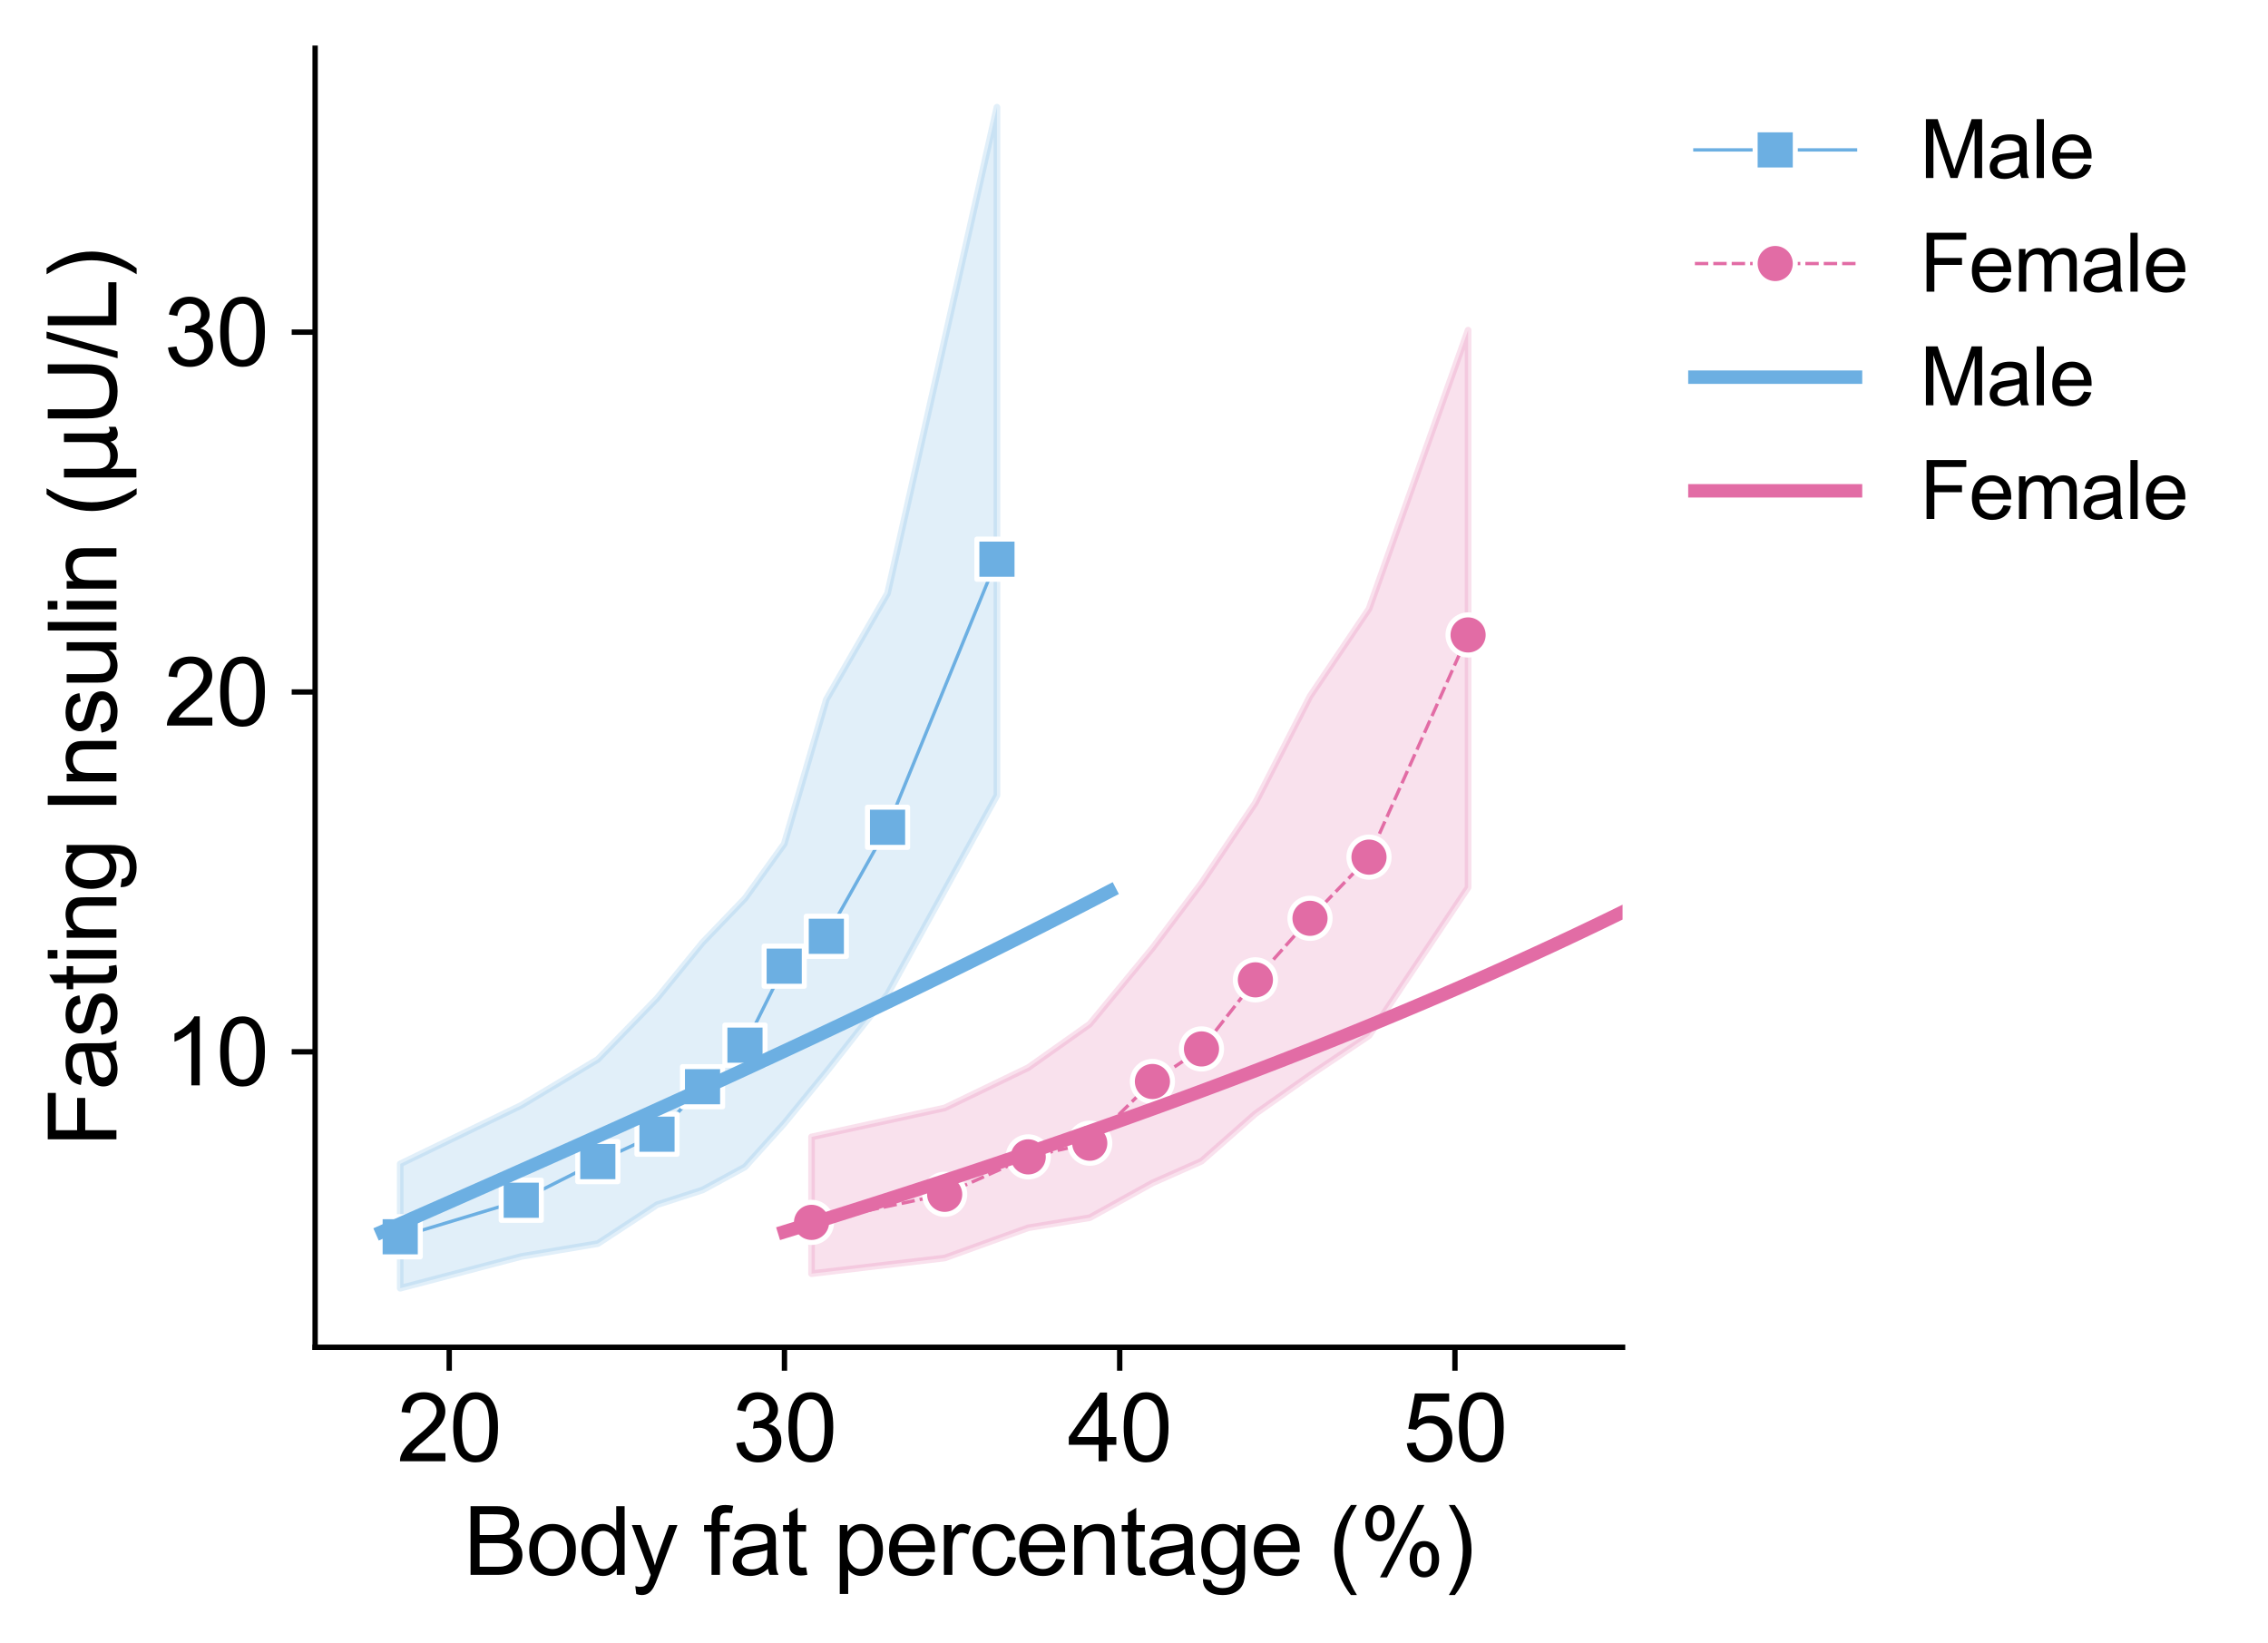 <?xml version="1.0" encoding="utf-8" standalone="no"?>
<!DOCTYPE svg PUBLIC "-//W3C//DTD SVG 1.1//EN"
  "http://www.w3.org/Graphics/SVG/1.1/DTD/svg11.dtd">
<svg xmlns:xlink="http://www.w3.org/1999/xlink" width="338.781pt" height="245.382pt" viewBox="0 0 338.781 245.382" xmlns="http://www.w3.org/2000/svg" version="1.1">
 <defs>
  <style type="text/css">*{stroke-linejoin: round; stroke-linecap: butt}</style>
 </defs>
 <g id="figure_1">
  <g id="patch_1">
   <path d="M 0 245.382 
L 338.781 245.382 
L 338.781 0 
L 0 0 
z
" style="fill: #ffffff"/>
  </g>
  <g id="axes_1">
   <g id="patch_2">
    <path d="M 47.071 201.24 
L 242.371 201.24 
L 242.371 7.2 
L 47.071 7.2 
z
" style="fill: #ffffff"/>
   </g>
   <g id="PolyCollection_1">
    <defs>
     <path id="md6cabfdcdf" d="M 59.782 -71.531 
L 59.782 -52.962 
L 77.861 -57.705 
L 89.298 -59.626 
L 98.139 -65.431 
L 104.94 -67.635 
L 111.28 -71.075 
L 117.141 -77.578 
L 123.434 -85.264 
L 132.577 -96.873 
L 148.919 -126.596 
L 148.919 -229.362 
L 148.919 -229.362 
L 132.577 -156.748 
L 123.434 -140.893 
L 117.141 -119.327 
L 111.28 -111.184 
L 104.94 -104.586 
L 98.139 -96.255 
L 89.298 -87.145 
L 77.861 -80.279 
L 59.782 -71.531 
z
" style="stroke: #6cafe2; stroke-opacity: 0.2"/>
    </defs>
    <g clip-path="url(#p3f4760a3ee)">
     <use xlink:href="#md6cabfdcdf" x="0" y="245.382" style="fill: #6cafe2; fill-opacity: 0.2; stroke: #6cafe2; stroke-opacity: 0.2"/>
    </g>
   </g>
   <g id="PolyCollection_2">
    <defs>
     <path id="me42bd23f30" d="M 121.222 -75.562 
L 121.222 -55.138 
L 141.109 -57.476 
L 153.591 -61.991 
L 162.781 -63.496 
L 172.142 -68.683 
L 179.472 -71.935 
L 187.525 -79.029 
L 195.683 -84.78 
L 204.493 -90.692 
L 219.296 -112.823 
L 219.296 -196.065 
L 219.296 -196.065 
L 204.493 -154.437 
L 195.683 -141.377 
L 187.525 -125.467 
L 179.472 -113.481 
L 172.142 -103.753 
L 162.781 -92.412 
L 153.591 -85.909 
L 141.109 -79.889 
L 121.222 -75.562 
z
" style="stroke: #e26ca5; stroke-opacity: 0.2"/>
    </defs>
    <g clip-path="url(#p3f4760a3ee)">
     <use xlink:href="#me42bd23f30" x="0" y="245.382" style="fill: #e26ca5; fill-opacity: 0.2; stroke: #e26ca5; stroke-opacity: 0.2"/>
    </g>
   </g>
   <g id="matplotlib.axis_1">
    <g id="xtick_1">
     <g id="line2d_1">
      <defs>
       <path id="mf11b885386" d="M 0 0 
L 0 3.5 
" style="stroke: #000000; stroke-width: 0.8"/>
      </defs>
      <g>
       <use xlink:href="#mf11b885386" x="67.101" y="201.24" style="stroke: #000000; stroke-width: 0.8"/>
      </g>
     </g>
     <g id="text_1">
      <!-- 20 -->
      <g transform="translate(59.316 218.261) scale(0.14 -0.14)">
       <defs>
        <path id="ArialMT-32" d="M 3222 541 
L 3222 0 
L 194 0 
Q 188 203 259 391 
Q 375 700 629 1000 
Q 884 1300 1366 1694 
Q 2113 2306 2375 2664 
Q 2638 3022 2638 3341 
Q 2638 3675 2398 3904 
Q 2159 4134 1775 4134 
Q 1369 4134 1125 3890 
Q 881 3647 878 3216 
L 300 3275 
Q 359 3922 746 4261 
Q 1134 4600 1788 4600 
Q 2447 4600 2831 4234 
Q 3216 3869 3216 3328 
Q 3216 3053 3103 2787 
Q 2991 2522 2730 2228 
Q 2469 1934 1863 1422 
Q 1356 997 1212 845 
Q 1069 694 975 541 
L 3222 541 
z
" transform="scale(0.016)"/>
        <path id="ArialMT-30" d="M 266 2259 
Q 266 3072 433 3567 
Q 600 4063 929 4331 
Q 1259 4600 1759 4600 
Q 2128 4600 2406 4451 
Q 2684 4303 2865 4023 
Q 3047 3744 3150 3342 
Q 3253 2941 3253 2259 
Q 3253 1453 3087 958 
Q 2922 463 2592 192 
Q 2263 -78 1759 -78 
Q 1097 -78 719 397 
Q 266 969 266 2259 
z
M 844 2259 
Q 844 1131 1108 757 
Q 1372 384 1759 384 
Q 2147 384 2411 759 
Q 2675 1134 2675 2259 
Q 2675 3391 2411 3762 
Q 2147 4134 1753 4134 
Q 1366 4134 1134 3806 
Q 844 3388 844 2259 
z
" transform="scale(0.016)"/>
       </defs>
       <use xlink:href="#ArialMT-32"/>
       <use xlink:href="#ArialMT-30" x="55.615"/>
      </g>
     </g>
    </g>
    <g id="xtick_2">
     <g id="line2d_2">
      <g>
       <use xlink:href="#mf11b885386" x="117.178" y="201.24" style="stroke: #000000; stroke-width: 0.8"/>
      </g>
     </g>
     <g id="text_2">
      <!-- 30 -->
      <g transform="translate(109.393 218.261) scale(0.14 -0.14)">
       <defs>
        <path id="ArialMT-33" d="M 269 1209 
L 831 1284 
Q 928 806 1161 595 
Q 1394 384 1728 384 
Q 2125 384 2398 659 
Q 2672 934 2672 1341 
Q 2672 1728 2419 1979 
Q 2166 2231 1775 2231 
Q 1616 2231 1378 2169 
L 1441 2663 
Q 1497 2656 1531 2656 
Q 1891 2656 2178 2843 
Q 2466 3031 2466 3422 
Q 2466 3731 2256 3934 
Q 2047 4138 1716 4138 
Q 1388 4138 1169 3931 
Q 950 3725 888 3313 
L 325 3413 
Q 428 3978 793 4289 
Q 1159 4600 1703 4600 
Q 2078 4600 2393 4439 
Q 2709 4278 2876 4000 
Q 3044 3722 3044 3409 
Q 3044 3113 2884 2869 
Q 2725 2625 2413 2481 
Q 2819 2388 3044 2092 
Q 3269 1797 3269 1353 
Q 3269 753 2831 336 
Q 2394 -81 1725 -81 
Q 1122 -81 723 278 
Q 325 638 269 1209 
z
" transform="scale(0.016)"/>
       </defs>
       <use xlink:href="#ArialMT-33"/>
       <use xlink:href="#ArialMT-30" x="55.615"/>
      </g>
     </g>
    </g>
    <g id="xtick_3">
     <g id="line2d_3">
      <g>
       <use xlink:href="#mf11b885386" x="167.255" y="201.24" style="stroke: #000000; stroke-width: 0.8"/>
      </g>
     </g>
     <g id="text_3">
      <!-- 40 -->
      <g transform="translate(159.47 218.261) scale(0.14 -0.14)">
       <defs>
        <path id="ArialMT-34" d="M 2069 0 
L 2069 1097 
L 81 1097 
L 81 1613 
L 2172 4581 
L 2631 4581 
L 2631 1613 
L 3250 1613 
L 3250 1097 
L 2631 1097 
L 2631 0 
L 2069 0 
z
M 2069 1613 
L 2069 3678 
L 634 1613 
L 2069 1613 
z
" transform="scale(0.016)"/>
       </defs>
       <use xlink:href="#ArialMT-34"/>
       <use xlink:href="#ArialMT-30" x="55.615"/>
      </g>
     </g>
    </g>
    <g id="xtick_4">
     <g id="line2d_4">
      <g>
       <use xlink:href="#mf11b885386" x="217.332" y="201.24" style="stroke: #000000; stroke-width: 0.8"/>
      </g>
     </g>
     <g id="text_4">
      <!-- 50 -->
      <g transform="translate(209.547 218.261) scale(0.14 -0.14)">
       <defs>
        <path id="ArialMT-35" d="M 266 1200 
L 856 1250 
Q 922 819 1161 601 
Q 1400 384 1738 384 
Q 2144 384 2425 690 
Q 2706 997 2706 1503 
Q 2706 1984 2436 2262 
Q 2166 2541 1728 2541 
Q 1456 2541 1237 2417 
Q 1019 2294 894 2097 
L 366 2166 
L 809 4519 
L 3088 4519 
L 3088 3981 
L 1259 3981 
L 1013 2750 
Q 1425 3038 1878 3038 
Q 2478 3038 2890 2622 
Q 3303 2206 3303 1553 
Q 3303 931 2941 478 
Q 2500 -78 1738 -78 
Q 1113 -78 717 272 
Q 322 622 266 1200 
z
" transform="scale(0.016)"/>
       </defs>
       <use xlink:href="#ArialMT-35"/>
       <use xlink:href="#ArialMT-30" x="55.615"/>
      </g>
     </g>
    </g>
    <g id="text_5">
     <!-- Body fat percentage (%) -->
     <g transform="translate(69.24 235.235) scale(0.14 -0.14)">
      <defs>
       <path id="ArialMT-42" d="M 469 0 
L 469 4581 
L 2188 4581 
Q 2713 4581 3030 4442 
Q 3347 4303 3526 4014 
Q 3706 3725 3706 3409 
Q 3706 3116 3547 2856 
Q 3388 2597 3066 2438 
Q 3481 2316 3704 2022 
Q 3928 1728 3928 1328 
Q 3928 1006 3792 729 
Q 3656 453 3456 303 
Q 3256 153 2954 76 
Q 2653 0 2216 0 
L 469 0 
z
M 1075 2656 
L 2066 2656 
Q 2469 2656 2644 2709 
Q 2875 2778 2992 2937 
Q 3109 3097 3109 3338 
Q 3109 3566 3000 3739 
Q 2891 3913 2687 3977 
Q 2484 4041 1991 4041 
L 1075 4041 
L 1075 2656 
z
M 1075 541 
L 2216 541 
Q 2509 541 2628 563 
Q 2838 600 2978 687 
Q 3119 775 3209 942 
Q 3300 1109 3300 1328 
Q 3300 1584 3169 1773 
Q 3038 1963 2805 2039 
Q 2572 2116 2134 2116 
L 1075 2116 
L 1075 541 
z
" transform="scale(0.016)"/>
       <path id="ArialMT-6f" d="M 213 1659 
Q 213 2581 725 3025 
Q 1153 3394 1769 3394 
Q 2453 3394 2887 2945 
Q 3322 2497 3322 1706 
Q 3322 1066 3130 698 
Q 2938 331 2570 128 
Q 2203 -75 1769 -75 
Q 1072 -75 642 372 
Q 213 819 213 1659 
z
M 791 1659 
Q 791 1022 1069 705 
Q 1347 388 1769 388 
Q 2188 388 2466 706 
Q 2744 1025 2744 1678 
Q 2744 2294 2464 2611 
Q 2184 2928 1769 2928 
Q 1347 2928 1069 2612 
Q 791 2297 791 1659 
z
" transform="scale(0.016)"/>
       <path id="ArialMT-64" d="M 2575 0 
L 2575 419 
Q 2259 -75 1647 -75 
Q 1250 -75 917 144 
Q 584 363 401 755 
Q 219 1147 219 1656 
Q 219 2153 384 2558 
Q 550 2963 881 3178 
Q 1213 3394 1622 3394 
Q 1922 3394 2156 3267 
Q 2391 3141 2538 2938 
L 2538 4581 
L 3097 4581 
L 3097 0 
L 2575 0 
z
M 797 1656 
Q 797 1019 1065 703 
Q 1334 388 1700 388 
Q 2069 388 2326 689 
Q 2584 991 2584 1609 
Q 2584 2291 2321 2609 
Q 2059 2928 1675 2928 
Q 1300 2928 1048 2622 
Q 797 2316 797 1656 
z
" transform="scale(0.016)"/>
       <path id="ArialMT-79" d="M 397 -1278 
L 334 -750 
Q 519 -800 656 -800 
Q 844 -800 956 -737 
Q 1069 -675 1141 -563 
Q 1194 -478 1313 -144 
Q 1328 -97 1363 -6 
L 103 3319 
L 709 3319 
L 1400 1397 
Q 1534 1031 1641 628 
Q 1738 1016 1872 1384 
L 2581 3319 
L 3144 3319 
L 1881 -56 
Q 1678 -603 1566 -809 
Q 1416 -1088 1222 -1217 
Q 1028 -1347 759 -1347 
Q 597 -1347 397 -1278 
z
" transform="scale(0.016)"/>
       <path id="ArialMT-20" transform="scale(0.016)"/>
       <path id="ArialMT-66" d="M 556 0 
L 556 2881 
L 59 2881 
L 59 3319 
L 556 3319 
L 556 3672 
Q 556 4006 616 4169 
Q 697 4388 901 4523 
Q 1106 4659 1475 4659 
Q 1713 4659 2000 4603 
L 1916 4113 
Q 1741 4144 1584 4144 
Q 1328 4144 1222 4034 
Q 1116 3925 1116 3625 
L 1116 3319 
L 1763 3319 
L 1763 2881 
L 1116 2881 
L 1116 0 
L 556 0 
z
" transform="scale(0.016)"/>
       <path id="ArialMT-61" d="M 2588 409 
Q 2275 144 1986 34 
Q 1697 -75 1366 -75 
Q 819 -75 525 192 
Q 231 459 231 875 
Q 231 1119 342 1320 
Q 453 1522 633 1644 
Q 813 1766 1038 1828 
Q 1203 1872 1538 1913 
Q 2219 1994 2541 2106 
Q 2544 2222 2544 2253 
Q 2544 2597 2384 2738 
Q 2169 2928 1744 2928 
Q 1347 2928 1158 2789 
Q 969 2650 878 2297 
L 328 2372 
Q 403 2725 575 2942 
Q 747 3159 1072 3276 
Q 1397 3394 1825 3394 
Q 2250 3394 2515 3294 
Q 2781 3194 2906 3042 
Q 3031 2891 3081 2659 
Q 3109 2516 3109 2141 
L 3109 1391 
Q 3109 606 3145 398 
Q 3181 191 3288 0 
L 2700 0 
Q 2613 175 2588 409 
z
M 2541 1666 
Q 2234 1541 1622 1453 
Q 1275 1403 1131 1340 
Q 988 1278 909 1158 
Q 831 1038 831 891 
Q 831 666 1001 516 
Q 1172 366 1500 366 
Q 1825 366 2078 508 
Q 2331 650 2450 897 
Q 2541 1088 2541 1459 
L 2541 1666 
z
" transform="scale(0.016)"/>
       <path id="ArialMT-74" d="M 1650 503 
L 1731 6 
Q 1494 -44 1306 -44 
Q 1000 -44 831 53 
Q 663 150 594 308 
Q 525 466 525 972 
L 525 2881 
L 113 2881 
L 113 3319 
L 525 3319 
L 525 4141 
L 1084 4478 
L 1084 3319 
L 1650 3319 
L 1650 2881 
L 1084 2881 
L 1084 941 
Q 1084 700 1114 631 
Q 1144 563 1211 522 
Q 1278 481 1403 481 
Q 1497 481 1650 503 
z
" transform="scale(0.016)"/>
       <path id="ArialMT-70" d="M 422 -1272 
L 422 3319 
L 934 3319 
L 934 2888 
Q 1116 3141 1344 3267 
Q 1572 3394 1897 3394 
Q 2322 3394 2647 3175 
Q 2972 2956 3137 2557 
Q 3303 2159 3303 1684 
Q 3303 1175 3120 767 
Q 2938 359 2589 142 
Q 2241 -75 1856 -75 
Q 1575 -75 1351 44 
Q 1128 163 984 344 
L 984 -1272 
L 422 -1272 
z
M 931 1641 
Q 931 1000 1190 694 
Q 1450 388 1819 388 
Q 2194 388 2461 705 
Q 2728 1022 2728 1688 
Q 2728 2322 2467 2637 
Q 2206 2953 1844 2953 
Q 1484 2953 1207 2617 
Q 931 2281 931 1641 
z
" transform="scale(0.016)"/>
       <path id="ArialMT-65" d="M 2694 1069 
L 3275 997 
Q 3138 488 2766 206 
Q 2394 -75 1816 -75 
Q 1088 -75 661 373 
Q 234 822 234 1631 
Q 234 2469 665 2931 
Q 1097 3394 1784 3394 
Q 2450 3394 2872 2941 
Q 3294 2488 3294 1666 
Q 3294 1616 3291 1516 
L 816 1516 
Q 847 969 1125 678 
Q 1403 388 1819 388 
Q 2128 388 2347 550 
Q 2566 713 2694 1069 
z
M 847 1978 
L 2700 1978 
Q 2663 2397 2488 2606 
Q 2219 2931 1791 2931 
Q 1403 2931 1139 2672 
Q 875 2413 847 1978 
z
" transform="scale(0.016)"/>
       <path id="ArialMT-72" d="M 416 0 
L 416 3319 
L 922 3319 
L 922 2816 
Q 1116 3169 1280 3281 
Q 1444 3394 1641 3394 
Q 1925 3394 2219 3213 
L 2025 2691 
Q 1819 2813 1613 2813 
Q 1428 2813 1281 2702 
Q 1134 2591 1072 2394 
Q 978 2094 978 1738 
L 978 0 
L 416 0 
z
" transform="scale(0.016)"/>
       <path id="ArialMT-63" d="M 2588 1216 
L 3141 1144 
Q 3050 572 2676 248 
Q 2303 -75 1759 -75 
Q 1078 -75 664 370 
Q 250 816 250 1647 
Q 250 2184 428 2587 
Q 606 2991 970 3192 
Q 1334 3394 1763 3394 
Q 2303 3394 2647 3120 
Q 2991 2847 3088 2344 
L 2541 2259 
Q 2463 2594 2264 2762 
Q 2066 2931 1784 2931 
Q 1359 2931 1093 2626 
Q 828 2322 828 1663 
Q 828 994 1084 691 
Q 1341 388 1753 388 
Q 2084 388 2306 591 
Q 2528 794 2588 1216 
z
" transform="scale(0.016)"/>
       <path id="ArialMT-6e" d="M 422 0 
L 422 3319 
L 928 3319 
L 928 2847 
Q 1294 3394 1984 3394 
Q 2284 3394 2536 3286 
Q 2788 3178 2913 3003 
Q 3038 2828 3088 2588 
Q 3119 2431 3119 2041 
L 3119 0 
L 2556 0 
L 2556 2019 
Q 2556 2363 2490 2533 
Q 2425 2703 2258 2804 
Q 2091 2906 1866 2906 
Q 1506 2906 1245 2678 
Q 984 2450 984 1813 
L 984 0 
L 422 0 
z
" transform="scale(0.016)"/>
       <path id="ArialMT-67" d="M 319 -275 
L 866 -356 
Q 900 -609 1056 -725 
Q 1266 -881 1628 -881 
Q 2019 -881 2231 -725 
Q 2444 -569 2519 -288 
Q 2563 -116 2559 434 
Q 2191 0 1641 0 
Q 956 0 581 494 
Q 206 988 206 1678 
Q 206 2153 378 2554 
Q 550 2956 876 3175 
Q 1203 3394 1644 3394 
Q 2231 3394 2613 2919 
L 2613 3319 
L 3131 3319 
L 3131 450 
Q 3131 -325 2973 -648 
Q 2816 -972 2473 -1159 
Q 2131 -1347 1631 -1347 
Q 1038 -1347 672 -1080 
Q 306 -813 319 -275 
z
M 784 1719 
Q 784 1066 1043 766 
Q 1303 466 1694 466 
Q 2081 466 2343 764 
Q 2606 1063 2606 1700 
Q 2606 2309 2336 2618 
Q 2066 2928 1684 2928 
Q 1309 2928 1046 2623 
Q 784 2319 784 1719 
z
" transform="scale(0.016)"/>
       <path id="ArialMT-28" d="M 1497 -1347 
Q 1031 -759 709 28 
Q 388 816 388 1659 
Q 388 2403 628 3084 
Q 909 3875 1497 4659 
L 1900 4659 
Q 1522 4009 1400 3731 
Q 1209 3300 1100 2831 
Q 966 2247 966 1656 
Q 966 153 1900 -1347 
L 1497 -1347 
z
" transform="scale(0.016)"/>
       <path id="ArialMT-25" d="M 372 3481 
Q 372 3972 619 4315 
Q 866 4659 1334 4659 
Q 1766 4659 2048 4351 
Q 2331 4044 2331 3447 
Q 2331 2866 2045 2552 
Q 1759 2238 1341 2238 
Q 925 2238 648 2547 
Q 372 2856 372 3481 
z
M 1350 4272 
Q 1141 4272 1002 4090 
Q 863 3909 863 3425 
Q 863 2984 1003 2804 
Q 1144 2625 1350 2625 
Q 1563 2625 1702 2806 
Q 1841 2988 1841 3469 
Q 1841 3913 1700 4092 
Q 1559 4272 1350 4272 
z
M 1353 -169 
L 3859 4659 
L 4316 4659 
L 1819 -169 
L 1353 -169 
z
M 3334 1075 
Q 3334 1569 3581 1911 
Q 3828 2253 4300 2253 
Q 4731 2253 5014 1945 
Q 5297 1638 5297 1041 
Q 5297 459 5011 145 
Q 4725 -169 4303 -169 
Q 3888 -169 3611 142 
Q 3334 453 3334 1075 
z
M 4316 1866 
Q 4103 1866 3964 1684 
Q 3825 1503 3825 1019 
Q 3825 581 3965 400 
Q 4106 219 4313 219 
Q 4528 219 4667 400 
Q 4806 581 4806 1063 
Q 4806 1506 4665 1686 
Q 4525 1866 4316 1866 
z
" transform="scale(0.016)"/>
       <path id="ArialMT-29" d="M 791 -1347 
L 388 -1347 
Q 1322 153 1322 1656 
Q 1322 2244 1188 2822 
Q 1081 3291 891 3722 
Q 769 4003 388 4659 
L 791 4659 
Q 1378 3875 1659 3084 
Q 1900 2403 1900 1659 
Q 1900 816 1576 28 
Q 1253 -759 791 -1347 
z
" transform="scale(0.016)"/>
      </defs>
      <use xlink:href="#ArialMT-42"/>
      <use xlink:href="#ArialMT-6f" x="66.699"/>
      <use xlink:href="#ArialMT-64" x="122.314"/>
      <use xlink:href="#ArialMT-79" x="177.93"/>
      <use xlink:href="#ArialMT-20" x="227.93"/>
      <use xlink:href="#ArialMT-66" x="255.713"/>
      <use xlink:href="#ArialMT-61" x="283.496"/>
      <use xlink:href="#ArialMT-74" x="339.111"/>
      <use xlink:href="#ArialMT-20" x="366.895"/>
      <use xlink:href="#ArialMT-70" x="394.678"/>
      <use xlink:href="#ArialMT-65" x="450.293"/>
      <use xlink:href="#ArialMT-72" x="505.908"/>
      <use xlink:href="#ArialMT-63" x="539.209"/>
      <use xlink:href="#ArialMT-65" x="589.209"/>
      <use xlink:href="#ArialMT-6e" x="644.824"/>
      <use xlink:href="#ArialMT-74" x="700.439"/>
      <use xlink:href="#ArialMT-61" x="728.223"/>
      <use xlink:href="#ArialMT-67" x="783.838"/>
      <use xlink:href="#ArialMT-65" x="839.453"/>
      <use xlink:href="#ArialMT-20" x="895.068"/>
      <use xlink:href="#ArialMT-28" x="922.852"/>
      <use xlink:href="#ArialMT-25" x="956.152"/>
      <use xlink:href="#ArialMT-29" x="1045.068"/>
     </g>
    </g>
   </g>
   <g id="matplotlib.axis_2">
    <g id="ytick_1">
     <g id="line2d_5">
      <defs>
       <path id="me6622b8997" d="M 0 0 
L -3.5 0 
" style="stroke: #000000; stroke-width: 0.8"/>
      </defs>
      <g>
       <use xlink:href="#me6622b8997" x="47.071" y="157.108" style="stroke: #000000; stroke-width: 0.8"/>
      </g>
     </g>
     <g id="text_6">
      <!-- 10 -->
      <g transform="translate(24.5 162.118) scale(0.14 -0.14)">
       <defs>
        <path id="ArialMT-31" d="M 2384 0 
L 1822 0 
L 1822 3584 
Q 1619 3391 1289 3197 
Q 959 3003 697 2906 
L 697 3450 
Q 1169 3672 1522 3987 
Q 1875 4303 2022 4600 
L 2384 4600 
L 2384 0 
z
" transform="scale(0.016)"/>
       </defs>
       <use xlink:href="#ArialMT-31"/>
       <use xlink:href="#ArialMT-30" x="55.615"/>
      </g>
     </g>
    </g>
    <g id="ytick_2">
     <g id="line2d_6">
      <g>
       <use xlink:href="#me6622b8997" x="47.071" y="103.36" style="stroke: #000000; stroke-width: 0.8"/>
      </g>
     </g>
     <g id="text_7">
      <!-- 20 -->
      <g transform="translate(24.5 108.371) scale(0.14 -0.14)">
       <use xlink:href="#ArialMT-32"/>
       <use xlink:href="#ArialMT-30" x="55.615"/>
      </g>
     </g>
    </g>
    <g id="ytick_3">
     <g id="line2d_7">
      <g>
       <use xlink:href="#me6622b8997" x="47.071" y="49.612" style="stroke: #000000; stroke-width: 0.8"/>
      </g>
     </g>
     <g id="text_8">
      <!-- 30 -->
      <g transform="translate(24.5 54.623) scale(0.14 -0.14)">
       <use xlink:href="#ArialMT-33"/>
       <use xlink:href="#ArialMT-30" x="55.615"/>
      </g>
     </g>
    </g>
    <g id="text_9">
     <!-- Fasting Insulin ($\mathrm{\mu}$U/L) -->
     <g transform="translate(17.42 171.35) rotate(-90) scale(0.14 -0.14)">
      <defs>
       <path id="ArialMT-46" d="M 525 0 
L 525 4581 
L 3616 4581 
L 3616 4041 
L 1131 4041 
L 1131 2622 
L 3281 2622 
L 3281 2081 
L 1131 2081 
L 1131 0 
L 525 0 
z
" transform="scale(0.016)"/>
       <path id="ArialMT-73" d="M 197 991 
L 753 1078 
Q 800 744 1014 566 
Q 1228 388 1613 388 
Q 2000 388 2187 545 
Q 2375 703 2375 916 
Q 2375 1106 2209 1216 
Q 2094 1291 1634 1406 
Q 1016 1563 777 1677 
Q 538 1791 414 1992 
Q 291 2194 291 2438 
Q 291 2659 392 2848 
Q 494 3038 669 3163 
Q 800 3259 1026 3326 
Q 1253 3394 1513 3394 
Q 1903 3394 2198 3281 
Q 2494 3169 2634 2976 
Q 2775 2784 2828 2463 
L 2278 2388 
Q 2241 2644 2061 2787 
Q 1881 2931 1553 2931 
Q 1166 2931 1000 2803 
Q 834 2675 834 2503 
Q 834 2394 903 2306 
Q 972 2216 1119 2156 
Q 1203 2125 1616 2013 
Q 2213 1853 2448 1751 
Q 2684 1650 2818 1456 
Q 2953 1263 2953 975 
Q 2953 694 2789 445 
Q 2625 197 2315 61 
Q 2006 -75 1616 -75 
Q 969 -75 630 194 
Q 291 463 197 991 
z
" transform="scale(0.016)"/>
       <path id="ArialMT-69" d="M 425 3934 
L 425 4581 
L 988 4581 
L 988 3934 
L 425 3934 
z
M 425 0 
L 425 3319 
L 988 3319 
L 988 0 
L 425 0 
z
" transform="scale(0.016)"/>
       <path id="ArialMT-49" d="M 597 0 
L 597 4581 
L 1203 4581 
L 1203 0 
L 597 0 
z
" transform="scale(0.016)"/>
       <path id="ArialMT-75" d="M 2597 0 
L 2597 488 
Q 2209 -75 1544 -75 
Q 1250 -75 995 37 
Q 741 150 617 320 
Q 494 491 444 738 
Q 409 903 409 1263 
L 409 3319 
L 972 3319 
L 972 1478 
Q 972 1038 1006 884 
Q 1059 663 1231 536 
Q 1403 409 1656 409 
Q 1909 409 2131 539 
Q 2353 669 2445 892 
Q 2538 1116 2538 1541 
L 2538 3319 
L 3100 3319 
L 3100 0 
L 2597 0 
z
" transform="scale(0.016)"/>
       <path id="ArialMT-6c" d="M 409 0 
L 409 4581 
L 972 4581 
L 972 0 
L 409 0 
z
" transform="scale(0.016)"/>
       <path id="DejaVuSans-3bc" d="M 544 -1331 
L 544 3500 
L 1119 3500 
L 1119 1325 
Q 1119 872 1334 640 
Q 1550 409 1972 409 
Q 2434 409 2667 671 
Q 2900 934 2900 1459 
L 2900 3500 
L 3475 3500 
L 3475 806 
Q 3475 619 3529 530 
Q 3584 441 3700 441 
Q 3728 441 3778 458 
Q 3828 475 3916 513 
L 3916 50 
Q 3788 -22 3673 -56 
Q 3559 -91 3450 -91 
Q 3234 -91 3106 31 
Q 2978 153 2931 403 
Q 2775 156 2548 32 
Q 2322 -91 2016 -91 
Q 1697 -91 1473 31 
Q 1250 153 1119 397 
L 1119 -1331 
L 544 -1331 
z
" transform="scale(0.016)"/>
       <path id="ArialMT-55" d="M 3500 4581 
L 4106 4581 
L 4106 1934 
Q 4106 1244 3950 837 
Q 3794 431 3386 176 
Q 2978 -78 2316 -78 
Q 1672 -78 1262 144 
Q 853 366 678 786 
Q 503 1206 503 1934 
L 503 4581 
L 1109 4581 
L 1109 1938 
Q 1109 1341 1220 1058 
Q 1331 775 1601 622 
Q 1872 469 2263 469 
Q 2931 469 3215 772 
Q 3500 1075 3500 1938 
L 3500 4581 
z
" transform="scale(0.016)"/>
       <path id="ArialMT-2f" d="M 0 -78 
L 1328 4659 
L 1778 4659 
L 453 -78 
L 0 -78 
z
" transform="scale(0.016)"/>
       <path id="ArialMT-4c" d="M 469 0 
L 469 4581 
L 1075 4581 
L 1075 541 
L 3331 541 
L 3331 0 
L 469 0 
z
" transform="scale(0.016)"/>
      </defs>
      <use xlink:href="#ArialMT-46" transform="translate(0 0.203)"/>
      <use xlink:href="#ArialMT-61" transform="translate(61.084 0.203)"/>
      <use xlink:href="#ArialMT-73" transform="translate(116.699 0.203)"/>
      <use xlink:href="#ArialMT-74" transform="translate(166.699 0.203)"/>
      <use xlink:href="#ArialMT-69" transform="translate(194.482 0.203)"/>
      <use xlink:href="#ArialMT-6e" transform="translate(216.699 0.203)"/>
      <use xlink:href="#ArialMT-67" transform="translate(272.314 0.203)"/>
      <use xlink:href="#ArialMT-20" transform="translate(327.93 0.203)"/>
      <use xlink:href="#ArialMT-49" transform="translate(355.713 0.203)"/>
      <use xlink:href="#ArialMT-6e" transform="translate(383.496 0.203)"/>
      <use xlink:href="#ArialMT-73" transform="translate(439.111 0.203)"/>
      <use xlink:href="#ArialMT-75" transform="translate(489.111 0.203)"/>
      <use xlink:href="#ArialMT-6c" transform="translate(544.727 0.203)"/>
      <use xlink:href="#ArialMT-69" transform="translate(566.943 0.203)"/>
      <use xlink:href="#ArialMT-6e" transform="translate(589.16 0.203)"/>
      <use xlink:href="#ArialMT-20" transform="translate(644.775 0.203)"/>
      <use xlink:href="#ArialMT-28" transform="translate(672.559 0.203)"/>
      <use xlink:href="#DejaVuSans-3bc" transform="translate(705.859 0.203)"/>
      <use xlink:href="#ArialMT-55" transform="translate(769.482 0.203)"/>
      <use xlink:href="#ArialMT-2f" transform="translate(841.699 0.203)"/>
      <use xlink:href="#ArialMT-4c" transform="translate(869.482 0.203)"/>
      <use xlink:href="#ArialMT-29" transform="translate(925.098 0.203)"/>
     </g>
    </g>
   </g>
   <g id="line2d_8">
    <path d="M 59.782 184.734 
L 77.861 179.279 
L 89.298 173.501 
L 98.139 169.416 
L 104.94 162.321 
L 111.28 156.113 
L 117.141 144.316 
L 123.434 139.855 
L 132.577 123.569 
L 148.919 83.527 
" clip-path="url(#p3f4760a3ee)" style="fill: none; stroke: #6cafe2; stroke-width: 0.5; stroke-linecap: square"/>
    <defs>
     <path id="m5337abeedf" d="M -3 3 
L 3 3 
L 3 -3 
L -3 -3 
z
" style="stroke: #ffffff; stroke-width: 0.75; stroke-linejoin: miter"/>
    </defs>
    <g clip-path="url(#p3f4760a3ee)">
     <use xlink:href="#m5337abeedf" x="59.782" y="184.734" style="fill: #6cafe2; stroke: #ffffff; stroke-width: 0.75; stroke-linejoin: miter"/>
     <use xlink:href="#m5337abeedf" x="77.861" y="179.279" style="fill: #6cafe2; stroke: #ffffff; stroke-width: 0.75; stroke-linejoin: miter"/>
     <use xlink:href="#m5337abeedf" x="89.298" y="173.501" style="fill: #6cafe2; stroke: #ffffff; stroke-width: 0.75; stroke-linejoin: miter"/>
     <use xlink:href="#m5337abeedf" x="98.139" y="169.416" style="fill: #6cafe2; stroke: #ffffff; stroke-width: 0.75; stroke-linejoin: miter"/>
     <use xlink:href="#m5337abeedf" x="104.94" y="162.321" style="fill: #6cafe2; stroke: #ffffff; stroke-width: 0.75; stroke-linejoin: miter"/>
     <use xlink:href="#m5337abeedf" x="111.28" y="156.113" style="fill: #6cafe2; stroke: #ffffff; stroke-width: 0.75; stroke-linejoin: miter"/>
     <use xlink:href="#m5337abeedf" x="117.141" y="144.316" style="fill: #6cafe2; stroke: #ffffff; stroke-width: 0.75; stroke-linejoin: miter"/>
     <use xlink:href="#m5337abeedf" x="123.434" y="139.855" style="fill: #6cafe2; stroke: #ffffff; stroke-width: 0.75; stroke-linejoin: miter"/>
     <use xlink:href="#m5337abeedf" x="132.577" y="123.569" style="fill: #6cafe2; stroke: #ffffff; stroke-width: 0.75; stroke-linejoin: miter"/>
     <use xlink:href="#m5337abeedf" x="148.919" y="83.527" style="fill: #6cafe2; stroke: #ffffff; stroke-width: 0.75; stroke-linejoin: miter"/>
    </g>
   </g>
   <g id="line2d_9">
    <path d="M 121.222 182.584 
L 141.109 178.392 
L 153.591 172.802 
L 162.781 170.76 
L 172.142 161.542 
L 179.472 156.678 
L 187.525 146.358 
L 195.683 137.167 
L 204.493 128.03 
L 219.296 94.841 
" clip-path="url(#p3f4760a3ee)" style="fill: none; stroke-dasharray: 2,0.75; stroke-dashoffset: 0; stroke: #e26ca5; stroke-width: 0.5"/>
    <defs>
     <path id="m2dd0df850f" d="M 0 3 
C 0.796 3 1.559 2.684 2.121 2.121 
C 2.684 1.559 3 0.796 3 0 
C 3 -0.796 2.684 -1.559 2.121 -2.121 
C 1.559 -2.684 0.796 -3 0 -3 
C -0.796 -3 -1.559 -2.684 -2.121 -2.121 
C -2.684 -1.559 -3 -0.796 -3 0 
C -3 0.796 -2.684 1.559 -2.121 2.121 
C -1.559 2.684 -0.796 3 0 3 
z
" style="stroke: #ffffff; stroke-width: 0.75"/>
    </defs>
    <g clip-path="url(#p3f4760a3ee)">
     <use xlink:href="#m2dd0df850f" x="121.222" y="182.584" style="fill: #e26ca5; stroke: #ffffff; stroke-width: 0.75"/>
     <use xlink:href="#m2dd0df850f" x="141.109" y="178.392" style="fill: #e26ca5; stroke: #ffffff; stroke-width: 0.75"/>
     <use xlink:href="#m2dd0df850f" x="153.591" y="172.802" style="fill: #e26ca5; stroke: #ffffff; stroke-width: 0.75"/>
     <use xlink:href="#m2dd0df850f" x="162.781" y="170.76" style="fill: #e26ca5; stroke: #ffffff; stroke-width: 0.75"/>
     <use xlink:href="#m2dd0df850f" x="172.142" y="161.542" style="fill: #e26ca5; stroke: #ffffff; stroke-width: 0.75"/>
     <use xlink:href="#m2dd0df850f" x="179.472" y="156.678" style="fill: #e26ca5; stroke: #ffffff; stroke-width: 0.75"/>
     <use xlink:href="#m2dd0df850f" x="187.525" y="146.358" style="fill: #e26ca5; stroke: #ffffff; stroke-width: 0.75"/>
     <use xlink:href="#m2dd0df850f" x="195.683" y="137.167" style="fill: #e26ca5; stroke: #ffffff; stroke-width: 0.75"/>
     <use xlink:href="#m2dd0df850f" x="204.493" y="128.03" style="fill: #e26ca5; stroke: #ffffff; stroke-width: 0.75"/>
     <use xlink:href="#m2dd0df850f" x="219.296" y="94.841" style="fill: #e26ca5; stroke: #ffffff; stroke-width: 0.75"/>
    </g>
   </g>
   <g id="line2d_10"/>
   <g id="line2d_11"/>
   <g id="line2d_12">
    <path d="M 57.086 183.982 
L 58.574 183.327 
L 60.051 182.677 
L 61.517 182.032 
L 62.973 181.39 
L 64.419 180.754 
L 65.854 180.121 
L 67.279 179.492 
L 68.694 178.868 
L 70.099 178.247 
L 71.494 177.631 
L 72.88 177.018 
L 74.255 176.409 
L 75.621 175.804 
L 76.978 175.202 
L 78.326 174.604 
L 79.664 174.009 
L 80.993 173.418 
L 82.312 172.831 
L 83.623 172.247 
L 84.925 171.666 
L 86.219 171.088 
L 87.503 170.513 
L 88.779 169.942 
L 90.046 169.374 
L 91.305 168.808 
L 92.556 168.246 
L 93.798 167.687 
L 95.032 167.13 
L 96.258 166.577 
L 97.476 166.026 
L 98.686 165.478 
L 99.888 164.933 
L 101.082 164.39 
L 102.269 163.851 
L 103.448 163.313 
L 104.619 162.779 
L 105.783 162.247 
L 106.939 161.717 
L 108.088 161.19 
L 109.23 160.665 
L 110.364 160.143 
L 111.491 159.623 
L 112.612 159.105 
L 113.725 158.59 
L 114.831 158.077 
L 115.93 157.566 
L 117.023 157.058 
L 118.109 156.552 
L 119.188 156.047 
L 120.26 155.545 
L 121.326 155.046 
L 122.385 154.548 
L 123.438 154.052 
L 124.484 153.558 
L 125.524 153.067 
L 126.558 152.577 
L 127.586 152.089 
L 128.607 151.603 
L 129.623 151.119 
L 130.632 150.637 
L 131.635 150.157 
L 132.632 149.679 
L 133.624 149.202 
L 134.609 148.728 
L 135.589 148.255 
L 136.563 147.784 
L 137.531 147.314 
L 138.494 146.847 
L 139.451 146.381 
L 140.402 145.917 
L 141.348 145.454 
L 142.289 144.993 
L 143.224 144.534 
L 144.154 144.076 
L 145.078 143.62 
L 145.998 143.165 
L 146.911 142.713 
L 147.82 142.261 
L 148.724 141.811 
L 149.623 141.363 
L 150.516 140.916 
L 151.405 140.471 
L 152.288 140.027 
L 153.167 139.585 
L 154.04 139.144 
L 154.909 138.704 
L 155.774 138.266 
L 156.633 137.829 
L 157.487 137.394 
L 158.337 136.96 
L 159.183 136.528 
L 160.023 136.097 
L 160.86 135.667 
L 161.691 135.238 
L 162.518 134.811 
L 163.341 134.385 
L 164.159 133.96 
L 164.973 133.537 
L 165.782 133.115 
" clip-path="url(#p3f4760a3ee)" style="fill: none; stroke: #6cafe2; stroke-width: 2; stroke-linecap: square"/>
   </g>
   <g id="line2d_13">
    <path d="M 117.178 183.982 
L 119.29 183.327 
L 121.376 182.677 
L 123.438 182.032 
L 125.475 181.39 
L 127.488 180.754 
L 129.478 180.121 
L 131.444 179.492 
L 133.388 178.868 
L 135.31 178.247 
L 137.209 177.631 
L 139.087 177.018 
L 140.944 176.409 
L 142.779 175.804 
L 144.595 175.202 
L 146.39 174.604 
L 148.165 174.009 
L 149.921 173.418 
L 151.658 172.831 
L 153.375 172.247 
L 155.074 171.666 
L 156.755 171.088 
L 158.418 170.513 
L 160.063 169.942 
L 161.691 169.374 
L 163.302 168.808 
L 164.896 168.246 
L 166.473 167.687 
L 168.034 167.13 
L 169.578 166.577 
L 171.107 166.026 
L 172.621 165.478 
L 174.119 164.933 
L 175.601 164.39 
L 177.069 163.851 
L 178.523 163.313 
L 179.961 162.779 
L 181.386 162.247 
L 182.796 161.717 
L 184.193 161.19 
L 185.576 160.665 
L 186.946 160.143 
L 188.302 159.623 
L 189.645 159.105 
L 190.976 158.59 
L 192.294 158.077 
L 193.599 157.566 
L 194.892 157.058 
L 196.173 156.552 
L 197.442 156.047 
L 198.699 155.545 
L 199.944 155.046 
L 201.178 154.548 
L 202.401 154.052 
L 203.612 153.558 
L 204.813 153.067 
L 206.003 152.577 
L 207.181 152.089 
L 208.35 151.603 
L 209.508 151.119 
L 210.655 150.637 
L 211.793 150.157 
L 212.92 149.679 
L 214.038 149.202 
L 215.145 148.728 
L 216.244 148.255 
L 217.332 147.784 
L 218.411 147.314 
L 219.481 146.847 
L 220.542 146.381 
L 221.594 145.917 
L 222.637 145.454 
L 223.671 144.993 
L 224.696 144.534 
L 225.713 144.076 
L 226.722 143.62 
L 227.722 143.165 
L 228.713 142.713 
L 229.697 142.261 
L 230.672 141.811 
L 231.64 141.363 
L 232.6 140.916 
L 233.551 140.471 
L 234.496 140.027 
L 235.432 139.585 
L 236.361 139.144 
L 237.283 138.704 
L 238.198 138.266 
L 239.105 137.829 
L 240.005 137.394 
L 240.898 136.96 
L 241.784 136.528 
L 242.663 136.097 
L 243.535 135.667 
L 244.401 135.238 
L 245.26 134.811 
L 246.112 134.385 
L 246.958 133.96 
L 247.797 133.537 
L 248.63 133.115 
" clip-path="url(#p3f4760a3ee)" style="fill: none; stroke: #e26ca5; stroke-width: 2; stroke-linecap: square"/>
   </g>
   <g id="patch_3">
    <path d="M 47.071 201.24 
L 47.071 7.2 
" style="fill: none; stroke: #000000; stroke-width: 0.8; stroke-linejoin: miter; stroke-linecap: square"/>
   </g>
   <g id="patch_4">
    <path d="M 47.071 201.24 
L 242.371 201.24 
" style="fill: none; stroke: #000000; stroke-width: 0.8; stroke-linejoin: miter; stroke-linecap: square"/>
   </g>
   <g id="legend_1">
    <g id="line2d_14">
     <path d="M 253.171 22.389 
L 265.171 22.389 
L 277.171 22.389 
" style="fill: none; stroke: #6cafe2; stroke-width: 0.5; stroke-linecap: square"/>
     <g>
      <use xlink:href="#m5337abeedf" x="265.171" y="22.389" style="fill: #6cafe2; stroke: #ffffff; stroke-width: 0.75; stroke-linejoin: miter"/>
     </g>
    </g>
    <g id="text_10">
     <!-- Male -->
     <g transform="translate(286.771 26.589) scale(0.12 -0.12)">
      <defs>
       <path id="ArialMT-4d" d="M 475 0 
L 475 4581 
L 1388 4581 
L 2472 1338 
Q 2622 884 2691 659 
Q 2769 909 2934 1394 
L 4031 4581 
L 4847 4581 
L 4847 0 
L 4263 0 
L 4263 3834 
L 2931 0 
L 2384 0 
L 1059 3900 
L 1059 0 
L 475 0 
z
" transform="scale(0.016)"/>
      </defs>
      <use xlink:href="#ArialMT-4d"/>
      <use xlink:href="#ArialMT-61" x="83.301"/>
      <use xlink:href="#ArialMT-6c" x="138.916"/>
      <use xlink:href="#ArialMT-65" x="161.133"/>
     </g>
    </g>
    <g id="line2d_15">
     <path d="M 253.171 39.364 
L 265.171 39.364 
L 277.171 39.364 
" style="fill: none; stroke-dasharray: 2,0.75; stroke-dashoffset: 0; stroke: #e26ca5; stroke-width: 0.5"/>
     <g>
      <use xlink:href="#m2dd0df850f" x="265.171" y="39.364" style="fill: #e26ca5; stroke: #ffffff; stroke-width: 0.75"/>
     </g>
    </g>
    <g id="text_11">
     <!-- Female -->
     <g transform="translate(286.771 43.564) scale(0.12 -0.12)">
      <defs>
       <path id="ArialMT-6d" d="M 422 0 
L 422 3319 
L 925 3319 
L 925 2853 
Q 1081 3097 1340 3245 
Q 1600 3394 1931 3394 
Q 2300 3394 2536 3241 
Q 2772 3088 2869 2813 
Q 3263 3394 3894 3394 
Q 4388 3394 4653 3120 
Q 4919 2847 4919 2278 
L 4919 0 
L 4359 0 
L 4359 2091 
Q 4359 2428 4304 2576 
Q 4250 2725 4106 2815 
Q 3963 2906 3769 2906 
Q 3419 2906 3187 2673 
Q 2956 2441 2956 1928 
L 2956 0 
L 2394 0 
L 2394 2156 
Q 2394 2531 2256 2718 
Q 2119 2906 1806 2906 
Q 1569 2906 1367 2781 
Q 1166 2656 1075 2415 
Q 984 2175 984 1722 
L 984 0 
L 422 0 
z
" transform="scale(0.016)"/>
      </defs>
      <use xlink:href="#ArialMT-46"/>
      <use xlink:href="#ArialMT-65" x="61.084"/>
      <use xlink:href="#ArialMT-6d" x="116.699"/>
      <use xlink:href="#ArialMT-61" x="200"/>
      <use xlink:href="#ArialMT-6c" x="255.615"/>
      <use xlink:href="#ArialMT-65" x="277.832"/>
     </g>
    </g>
    <g id="line2d_16">
     <path d="M 253.171 56.338 
L 265.171 56.338 
L 277.171 56.338 
" style="fill: none; stroke: #6cafe2; stroke-width: 2; stroke-linecap: square"/>
    </g>
    <g id="text_12">
     <!-- Male -->
     <g transform="translate(286.771 60.538) scale(0.12 -0.12)">
      <use xlink:href="#ArialMT-4d"/>
      <use xlink:href="#ArialMT-61" x="83.301"/>
      <use xlink:href="#ArialMT-6c" x="138.916"/>
      <use xlink:href="#ArialMT-65" x="161.133"/>
     </g>
    </g>
    <g id="line2d_17">
     <path d="M 253.171 73.312 
L 265.171 73.312 
L 277.171 73.312 
" style="fill: none; stroke: #e26ca5; stroke-width: 2; stroke-linecap: square"/>
    </g>
    <g id="text_13">
     <!-- Female -->
     <g transform="translate(286.771 77.513) scale(0.12 -0.12)">
      <use xlink:href="#ArialMT-46"/>
      <use xlink:href="#ArialMT-65" x="61.084"/>
      <use xlink:href="#ArialMT-6d" x="116.699"/>
      <use xlink:href="#ArialMT-61" x="200"/>
      <use xlink:href="#ArialMT-6c" x="255.615"/>
      <use xlink:href="#ArialMT-65" x="277.832"/>
     </g>
    </g>
   </g>
  </g>
 </g>
 <defs>
  <clipPath id="p3f4760a3ee">
   <rect x="47.071" y="7.2" width="195.3" height="194.04"/>
  </clipPath>
 </defs>
</svg>
